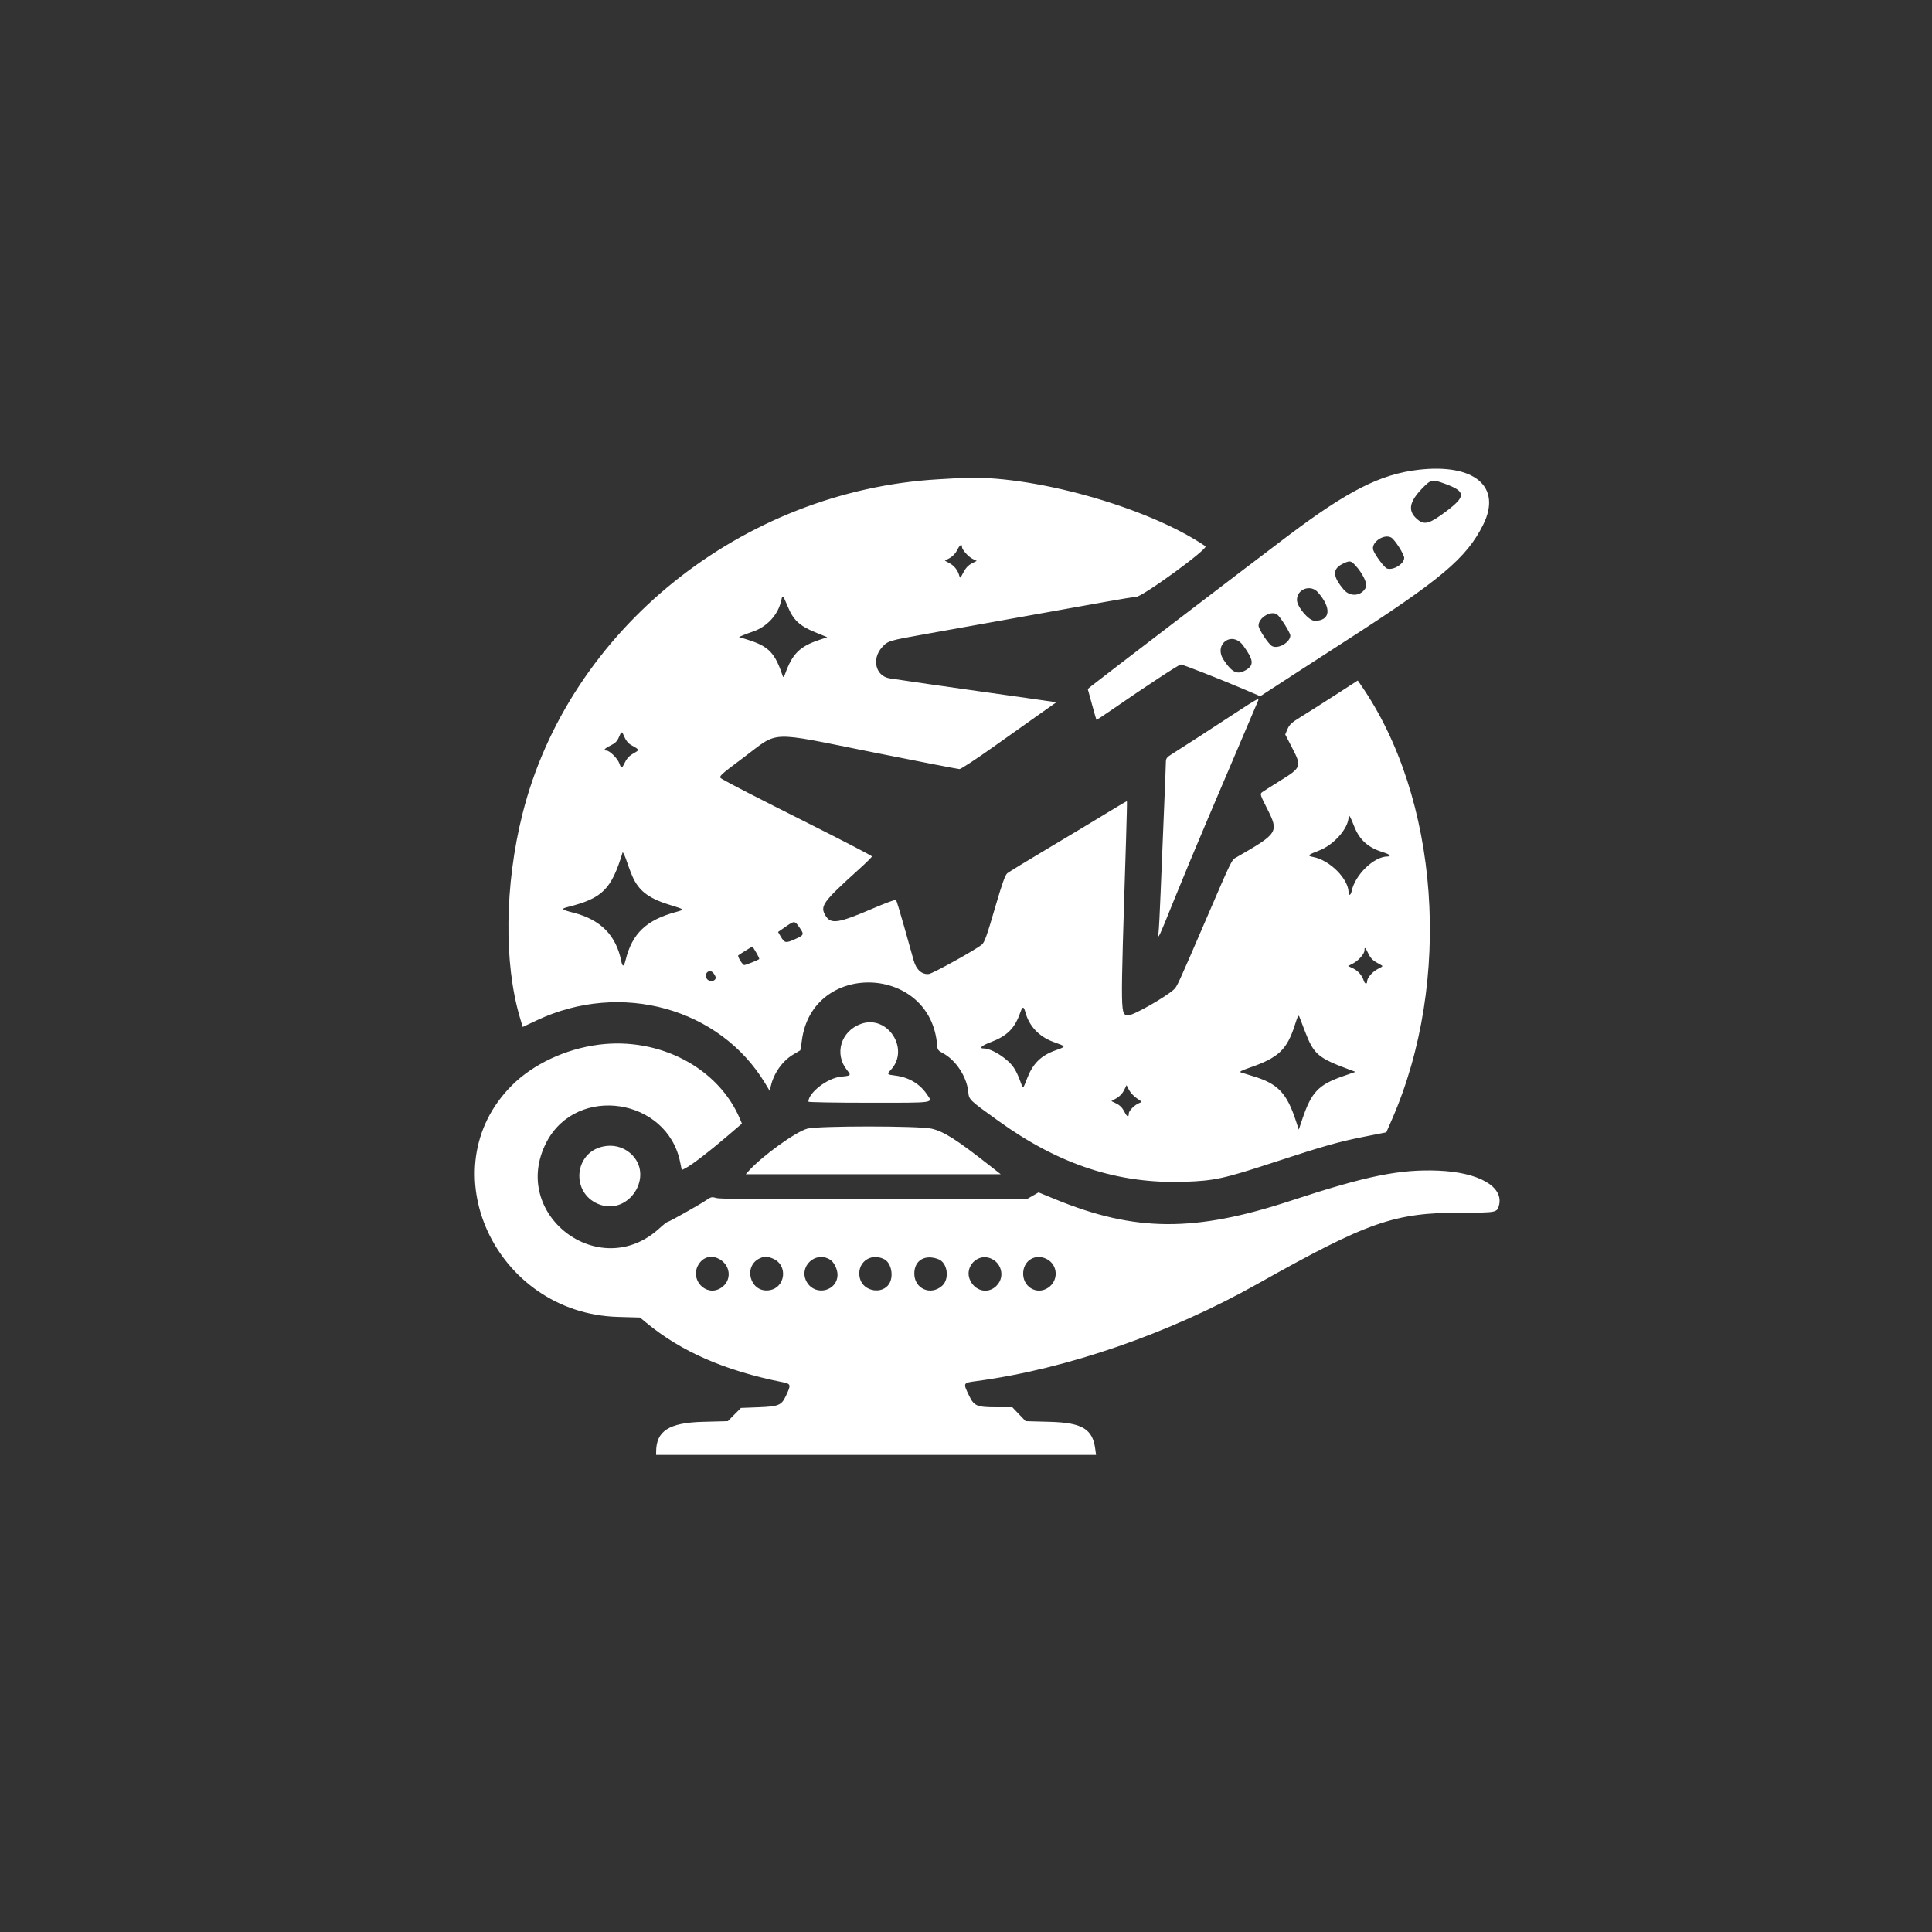 <svg id="svg" version="1.1" xmlns="http://www.w3.org/2000/svg" width="400"
     height="400" viewBox="-101, -73, 570, 570">
    <rect x="-101" y="-73" width="570" height="570" fill="#333333" stroke="none"/>
    <g id="svgg">
        <path id="path0"
              d="M317.383 65.611 C 306.215 66.929,296.570 71.826,278.894 85.156 C 268.062 93.326,222.779 127.920,220.996 129.389 L 219.922 130.273 221.155 134.766 C 221.833 137.236,222.427 139.310,222.475 139.373 C 222.523 139.437,224.561 138.107,227.004 136.418 C 237.000 129.507,246.843 123.047,247.377 123.047 C 248.000 123.047,258.793 127.283,266.175 130.425 L 270.827 132.405 280.043 126.416 C 285.111 123.122,291.807 118.790,294.922 116.788 C 324.105 98.036,331.643 91.705,336.589 81.789 C 342.186 70.567,333.978 63.653,317.383 65.611 M175.931 68.400 C 117.823 71.738,66.791 112.791,53.133 167.188 C 47.900 188.030,47.612 211.102,52.385 227.199 L 53.211 229.983 57.366 228.023 C 82.169 216.324,111.366 224.390,124.767 246.645 L 126.102 248.862 126.383 247.576 C 127.239 243.648,129.873 239.931,133.131 238.051 C 134.137 237.470,135.019 236.948,135.091 236.890 C 135.163 236.831,135.374 235.568,135.560 234.082 C 138.553 210.253,173.816 211.532,175.492 235.531 C 175.571 236.664,175.831 237.010,177.112 237.679 C 180.927 239.672,184.194 244.578,184.650 248.997 C 184.911 251.521,184.736 251.350,193.561 257.706 C 211.510 270.632,228.863 276.310,248.438 275.660 C 257.270 275.367,260.091 274.754,274.801 269.929 C 289.509 265.104,293.935 263.852,301.758 262.305 L 308.008 261.069 309.618 257.390 C 327.589 216.339,323.679 162.274,300.320 128.827 L 299.583 127.771 292.858 132.113 C 289.159 134.501,284.649 137.363,282.837 138.474 C 280.116 140.141,279.422 140.771,278.863 142.089 L 278.185 143.685 280.108 147.404 C 283.122 153.233,283.064 153.389,276.363 157.545 C 274.002 159.009,271.751 160.443,271.361 160.731 C 270.693 161.226,270.778 161.503,272.826 165.541 C 276.357 172.501,276.158 172.821,263.899 179.868 C 262.289 180.794,262.782 179.790,254.492 199.023 C 246.524 217.510,246.257 218.091,245.314 218.944 C 242.799 221.220,233.339 226.593,232.040 226.483 C 229.471 226.266,229.516 229.008,231.205 175.195 C 231.407 168.750,231.531 163.434,231.479 163.382 C 231.428 163.330,228.851 164.844,225.752 166.748 C 222.653 168.651,214.915 173.302,208.556 177.083 C 202.198 180.863,196.622 184.271,196.165 184.654 C 195.563 185.159,194.638 187.735,192.818 193.975 C 190.100 203.291,189.479 205.033,188.635 205.720 C 186.687 207.305,174.278 214.181,173.073 214.343 C 171.050 214.614,169.336 213.118,168.574 210.415 C 168.261 209.306,167.018 204.883,165.812 200.586 C 164.605 196.289,163.497 192.649,163.349 192.497 C 163.201 192.345,160.185 193.461,156.648 194.978 C 146.267 199.429,144.151 199.754,142.559 197.143 C 140.844 194.331,141.702 193.142,152.441 183.442 C 154.536 181.550,156.250 179.851,156.250 179.666 C 156.250 179.481,148.032 175.205,137.988 170.163 C 121.770 162.022,114.300 158.184,111.953 156.790 C 110.880 156.152,111.152 155.885,118.309 150.538 C 129.080 142.490,125.068 142.651,156.768 148.995 C 170.265 151.696,181.657 153.906,182.082 153.906 C 182.508 153.906,187.021 150.946,192.112 147.327 C 197.202 143.708,203.456 139.272,206.009 137.468 L 210.651 134.188 201.907 132.930 C 197.099 132.239,190.615 131.322,187.500 130.894 C 181.208 130.029,163.401 127.458,161.437 127.131 C 157.324 126.447,156.111 121.417,159.228 117.967 C 160.936 116.076,161.166 116.006,171.875 114.098 C 196.857 109.648,218.965 105.689,225.586 104.480 C 229.668 103.734,233.503 103.124,234.108 103.125 C 236.011 103.125,255.629 88.828,254.646 88.158 C 237.480 76.463,202.772 66.819,182.227 68.037 C 181.797 68.063,178.964 68.226,175.931 68.400 M325.165 69.674 C 331.554 71.993,331.625 73.384,325.586 77.922 C 320.896 81.446,319.328 81.929,317.428 80.434 C 314.227 77.916,314.589 75.188,318.681 70.996 C 321.187 68.429,321.539 68.357,325.165 69.674 M309.427 85.575 C 310.467 86.131,313.281 90.523,313.281 91.589 C 313.281 93.345,310.096 95.327,308.227 94.734 C 307.457 94.490,304.732 90.858,304.171 89.331 C 303.365 87.131,307.206 84.386,309.427 85.575 M182.813 88.365 C 182.813 89.157,184.700 91.277,185.939 91.877 L 187.167 92.472 185.678 93.244 C 184.660 93.773,183.884 94.609,183.225 95.891 C 182.316 97.658,182.245 97.710,182.001 96.798 C 181.580 95.225,180.544 93.914,179.112 93.142 L 177.769 92.419 179.217 91.620 C 180.123 91.119,180.956 90.218,181.445 89.208 C 182.164 87.725,182.813 87.325,182.813 88.365 M298.854 93.777 C 300.949 96.021,302.495 99.162,302.019 100.208 C 300.810 102.860,297.400 103.250,295.452 100.958 C 292.156 97.081,292.047 94.872,295.076 93.372 C 297.191 92.326,297.532 92.362,298.854 93.777 M287.825 101.742 C 291.943 106.433,291.530 110.149,286.889 110.155 C 285.149 110.157,281.641 106.033,281.641 103.985 C 281.641 100.774,285.686 99.307,287.825 101.742 M131.449 106.027 C 133.056 109.910,134.910 111.649,139.407 113.494 L 143.072 114.998 140.568 115.842 C 134.931 117.744,132.746 119.932,130.656 125.770 C 130.339 126.654,130.092 126.938,129.968 126.563 C 127.684 119.673,125.843 117.723,119.819 115.813 L 117.018 114.925 118.406 114.345 C 119.170 114.026,120.219 113.633,120.737 113.472 C 125.227 112.080,128.661 108.356,129.549 103.918 C 129.851 102.406,130.034 102.610,131.449 106.027 M275.828 108.319 C 276.776 109.041,279.688 113.691,279.688 114.484 C 279.688 116.508,276.108 118.589,274.296 117.619 C 273.229 117.049,270.313 112.616,270.313 111.566 C 270.313 109.194,274.071 106.981,275.828 108.319 M265.800 117.480 C 268.834 121.634,269.028 123.194,266.689 124.620 C 264.102 126.197,262.554 125.517,260.015 121.687 C 256.933 117.037,262.513 112.979,265.800 117.480 M263.062 137.623 C 255.845 142.355,247.783 147.572,244.825 149.424 C 243.190 150.448,242.969 150.748,242.964 151.953 C 242.961 152.705,242.700 159.385,242.385 166.797 C 242.070 174.209,241.633 184.844,241.414 190.430 C 241.195 196.016,240.920 201.282,240.802 202.134 C 240.465 204.584,240.835 203.810,245.304 192.706 C 247.624 186.942,252.109 176.162,255.270 168.750 C 260.651 156.134,269.739 134.783,270.193 133.691 C 270.569 132.787,269.749 133.239,263.062 137.623 M83.273 144.537 C 83.668 145.478,84.416 146.368,85.157 146.779 C 87.762 148.223,87.765 148.232,85.921 149.255 C 84.768 149.895,83.969 150.721,83.422 151.837 C 82.439 153.842,82.315 153.866,81.703 152.175 C 81.183 150.735,78.855 148.438,77.916 148.438 C 76.835 148.438,77.346 147.811,79.135 146.941 C 80.497 146.280,81.083 145.699,81.577 144.524 C 82.381 142.608,82.463 142.609,83.273 144.537 M298.466 170.643 C 300.068 174.830,302.658 177.138,307.324 178.533 C 308.961 179.023,309.565 179.688,308.373 179.688 C 304.364 179.688,298.760 185.111,297.777 189.941 C 297.536 191.127,296.875 191.413,296.875 190.332 C 296.873 186.320,291.339 180.763,286.426 179.839 C 284.569 179.490,284.823 179.214,288.183 177.931 C 292.568 176.257,296.875 171.336,296.875 167.999 C 296.875 167.038,297.458 168.007,298.466 170.643 M85.951 186.355 C 87.927 190.227,90.859 192.262,97.205 194.164 C 100.904 195.272,100.987 195.382,98.604 196.019 C 89.703 198.399,85.527 202.353,83.571 210.249 C 83.069 212.279,82.651 212.376,82.285 210.548 C 80.762 202.932,76.192 198.312,68.164 196.274 C 64.647 195.381,64.405 195.125,66.560 194.582 C 76.738 192.020,79.360 189.408,82.679 178.527 C 82.775 178.211,83.371 179.490,84.002 181.368 C 84.633 183.247,85.510 185.491,85.951 186.355 M134.850 200.617 C 136.311 202.725,136.255 202.876,133.570 204.081 C 130.833 205.309,130.487 205.250,129.372 203.360 L 128.548 201.963 130.778 200.417 C 133.384 198.609,133.461 198.613,134.850 200.617 M122.101 208.025 C 122.674 209.002,123.073 209.870,122.989 209.954 C 122.673 210.270,119.056 211.719,118.584 211.719 C 118.081 211.719,116.491 209.146,116.814 208.854 C 117.031 208.658,120.865 206.268,120.980 206.257 C 121.024 206.253,121.529 207.049,122.101 208.025 M302.689 208.301 C 303.453 209.876,304.062 210.442,306.199 211.561 C 307.124 212.045,307.123 212.047,305.548 212.850 C 303.902 213.690,302.344 215.496,302.344 216.564 C 302.344 217.493,301.655 217.317,301.342 216.309 C 300.863 214.765,299.667 213.397,298.178 212.691 L 296.732 212.005 298.123 211.291 C 299.796 210.433,301.563 208.430,301.563 207.392 C 301.563 206.274,301.797 206.463,302.689 208.301 M110.156 215.410 C 110.156 216.573,108.243 216.830,107.542 215.760 C 106.540 214.231,108.320 212.663,109.461 214.071 C 109.843 214.544,110.156 215.146,110.156 215.410 M201.545 225.717 C 202.627 229.733,205.590 232.858,209.766 234.386 C 213.712 235.830,213.681 235.687,210.315 236.914 C 206.072 238.460,203.722 240.794,202.046 245.126 C 200.847 248.226,200.838 248.236,200.410 247.070 C 199.387 244.287,199.023 243.476,198.200 242.147 C 196.555 239.491,191.688 236.328,189.246 236.328 C 187.730 236.328,188.603 235.493,191.112 234.544 C 196.170 232.629,198.357 230.457,200.033 225.684 C 200.685 223.828,201.039 223.836,201.545 225.717 M283.993 231.250 C 286.663 238.160,287.793 239.114,297.603 242.744 L 298.918 243.230 295.260 244.499 C 287.973 247.027,285.903 249.209,283.219 257.189 L 282.181 260.277 281.308 257.617 C 278.630 249.461,275.981 246.700,268.750 244.531 C 267.139 244.048,265.493 243.536,265.094 243.393 C 264.571 243.207,265.284 242.818,267.633 242.010 C 276.223 239.053,278.689 236.717,281.059 229.297 C 281.947 226.515,282.113 226.259,282.439 227.172 C 282.588 227.589,283.287 229.424,283.993 231.250 M153.031 229.071 C 147.102 231.187,145.055 237.887,148.873 242.680 C 150.179 244.319,150.149 244.350,146.994 244.673 C 143.097 245.071,137.500 249.408,137.500 252.030 C 137.500 252.202,145.586 252.344,155.469 252.344 C 175.306 252.344,174.263 252.498,172.459 249.839 C 170.360 246.746,167.113 244.822,163.159 244.328 C 160.637 244.013,160.600 243.964,161.856 242.599 C 167.499 236.465,160.855 226.279,153.031 229.071 M75.639 235.209 C 65.841 236.467,56.280 240.954,50.000 247.242 C 25.460 271.810,45.033 314.497,81.311 315.528 L 87.817 315.713 89.707 317.276 C 100.005 325.786,112.912 331.415,129.819 334.773 C 132.395 335.284,132.450 335.514,130.817 338.932 C 129.535 341.616,128.675 341.964,122.767 342.188 L 117.604 342.383 115.665 344.336 L 113.726 346.289 106.375 346.484 C 96.349 346.751,92.578 349.179,92.578 355.369 L 92.578 356.250 157.475 356.250 L 222.372 356.250 222.118 354.395 C 221.322 348.567,218.238 346.744,208.734 346.484 L 201.583 346.289 199.629 344.238 L 197.674 342.188 192.940 342.188 C 187.287 342.188,186.375 341.808,184.961 338.870 C 183.066 334.930,183.025 335.010,187.237 334.444 C 213.701 330.893,243.960 320.423,269.922 305.836 C 302.716 287.410,310.286 284.770,330.343 284.767 C 340.590 284.765,340.713 284.741,341.262 282.554 C 342.635 277.083,335.276 272.884,323.438 272.382 C 312.040 271.900,302.116 273.917,279.883 281.234 C 251.441 290.595,233.843 290.479,210.224 280.775 L 205.408 278.796 203.778 279.730 L 202.148 280.664 157.031 280.781 C 124.629 280.864,111.491 280.774,110.411 280.461 C 109.055 280.067,108.770 280.120,107.482 281.010 C 105.560 282.337,96.396 287.500,95.963 287.500 C 95.773 287.500,94.670 288.366,93.512 289.425 C 75.776 305.634,49.096 285.109,60.289 263.867 C 69.212 246.931,95.798 250.935,99.652 269.797 L 100.145 272.211 101.342 271.593 C 103.134 270.667,108.223 266.762,113.338 262.386 L 117.888 258.495 117.354 257.219 C 111.036 242.096,93.608 232.901,75.639 235.209 M234.421 251.053 C 235.969 252.078,235.986 252.113,235.095 252.442 C 233.838 252.905,232.031 254.695,232.031 255.477 C 232.031 256.767,231.524 256.570,230.713 254.964 C 230.154 253.857,229.393 253.081,228.382 252.587 L 226.881 251.854 228.382 251.021 C 229.301 250.511,230.171 249.600,230.626 248.669 L 231.369 247.151 232.101 248.576 C 232.503 249.360,233.547 250.475,234.421 251.053 M137.207 259.979 C 133.707 260.921,123.737 268.136,119.764 272.601 L 119.020 273.438 156.633 273.438 L 194.247 273.438 191.362 271.172 C 181.172 263.172,177.479 260.818,173.812 259.984 C 170.081 259.135,140.355 259.131,137.207 259.979 M76.758 265.288 C 68.333 267.234,67.452 278.860,75.476 282.207 C 84.527 285.982,92.337 273.716,84.989 267.265 C 82.766 265.313,79.768 264.593,76.758 265.288 M110.657 298.192 C 114.642 299.890,115.173 304.870,111.602 307.047 C 107.256 309.697,102.394 304.494,105.087 300.076 C 106.347 298.009,108.511 297.277,110.657 298.192 M126.938 298.282 C 131.665 300.173,130.772 307.142,125.731 307.694 C 120.228 308.297,118.168 300.444,123.242 298.204 C 124.768 297.531,125.077 297.537,126.938 298.282 M144.004 298.707 C 145.083 299.414,146.094 301.523,146.094 303.068 C 146.094 307.888,139.638 309.526,137.094 305.352 C 134.349 300.850,139.587 295.813,144.004 298.707 M159.884 298.516 C 161.941 299.572,162.736 303.460,161.357 305.721 C 159.356 309.003,153.743 308.043,152.720 304.245 C 151.508 299.743,155.717 296.378,159.884 298.516 M175.864 298.505 C 178.556 299.536,179.229 304.303,176.970 306.339 C 173.613 309.366,168.750 307.243,168.750 302.751 C 168.750 298.839,171.872 296.976,175.864 298.505 M192.108 298.701 C 194.365 300.110,195.119 303.134,193.766 305.352 C 191.822 308.541,187.754 308.616,185.656 305.503 C 182.703 301.121,187.644 295.911,192.108 298.701 M207.813 298.456 C 211.151 300.169,211.383 304.802,208.237 306.922 C 204.784 309.249,200.487 306.509,200.886 302.233 C 201.217 298.679,204.626 296.820,207.813 298.456 "
              stroke="none" fill="#FFF" fill-rule="evenodd"></path>
    </g>
</svg>